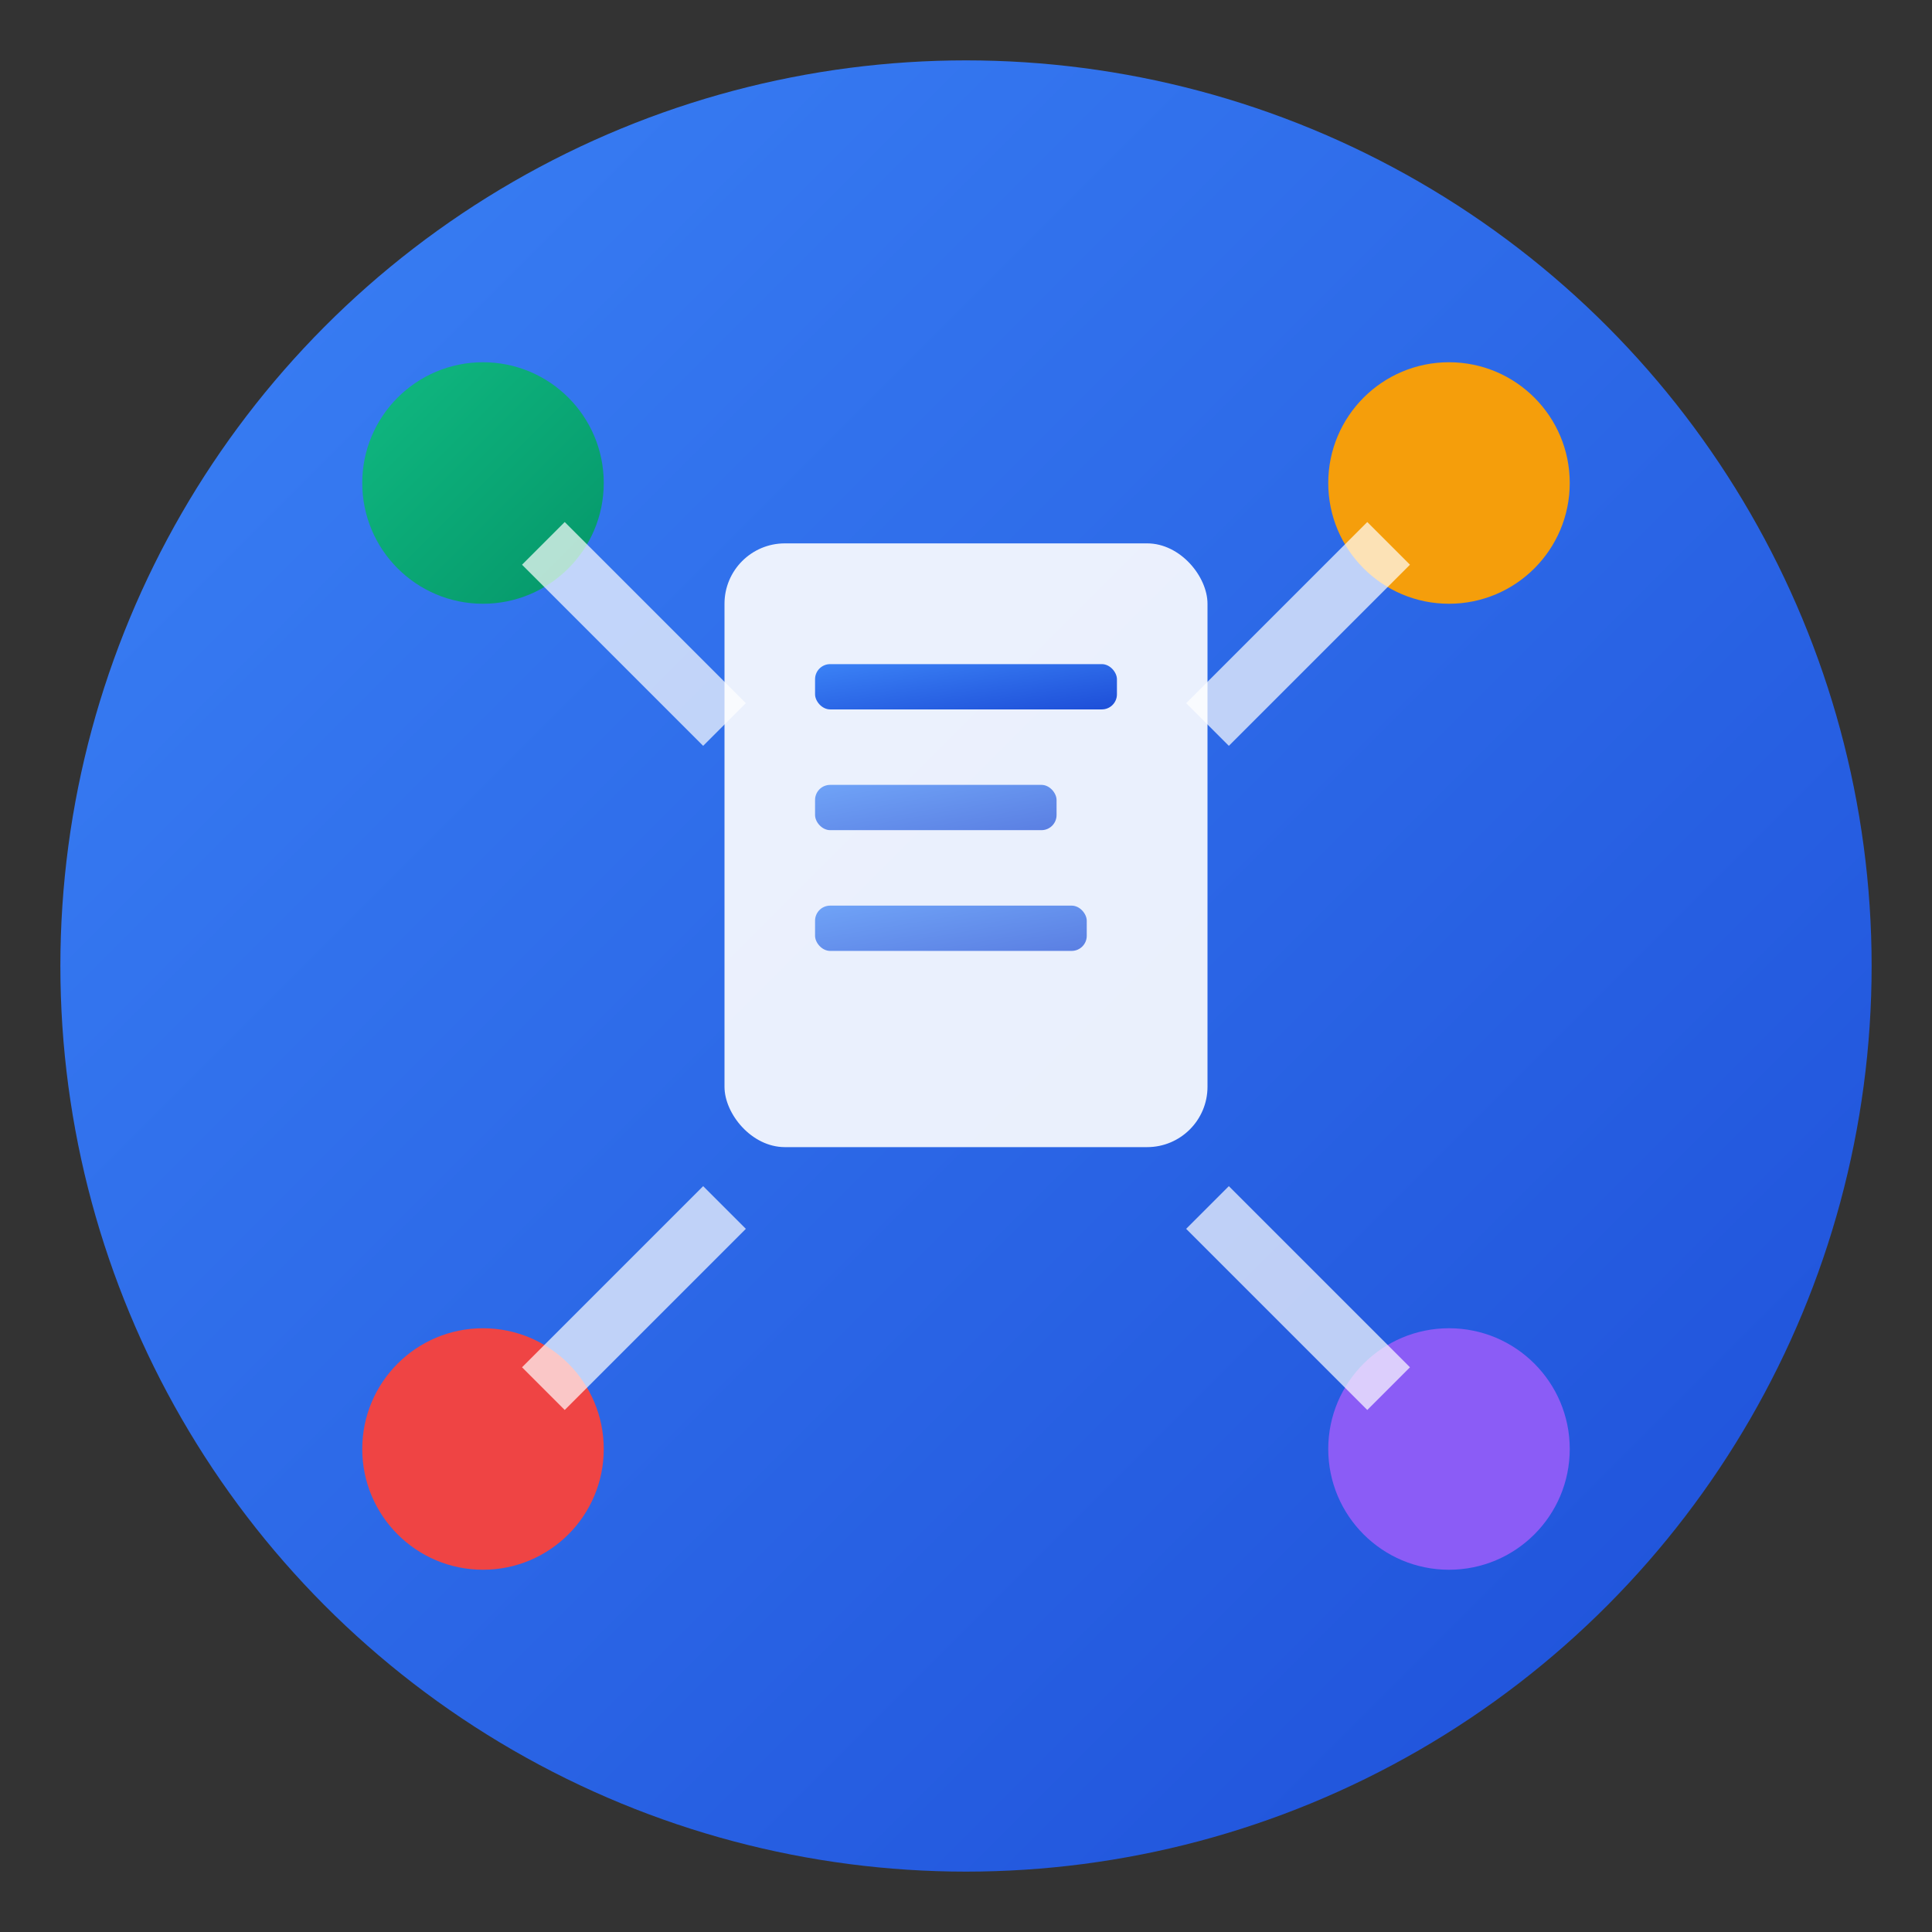 <svg width="64" height="64" viewBox="0 0 64 64" xmlns="http://www.w3.org/2000/svg">
  <rect x="0" y="0" width="64" height="64" fill="#333333" stroke="none"/>
  <defs>
    <linearGradient id="iconGradient" x1="0%" y1="0%" x2="100%" y2="100%">
      <stop offset="0%" style="stop-color:#3b82f6;stop-opacity:1" />
      <stop offset="100%" style="stop-color:#1d4ed8;stop-opacity:1" />
    </linearGradient>
    
    <linearGradient id="iconAccent" x1="0%" y1="0%" x2="100%" y2="100%">
      <stop offset="0%" style="stop-color:#10b981;stop-opacity:1" />
      <stop offset="100%" style="stop-color:#059669;stop-opacity:1" />
    </linearGradient>
  </defs>
  
  <!-- Background circle -->
  <circle cx="32" cy="32" r="30" fill="url(#iconGradient)"/>
  
  <!-- Central document -->
  <g transform="translate(24, 18)">
    <rect x="0" y="0" width="16" height="20" fill="white" rx="2" opacity="0.9"/>
    <rect x="3" y="4" width="10" height="1.5" fill="url(#iconGradient)" rx="0.5"/>
    <rect x="3" y="8" width="8" height="1.5" fill="url(#iconGradient)" opacity="0.7" rx="0.5"/>
    <rect x="3" y="12" width="9" height="1.5" fill="url(#iconGradient)" opacity="0.7" rx="0.5"/>
  </g>
  
  <!-- Connection nodes -->
  <circle cx="16" cy="16" r="4" fill="url(#iconAccent)"/>
  <circle cx="48" cy="16" r="4" fill="#f59e0b"/>
  <circle cx="16" cy="48" r="4" fill="#ef4444"/>
  <circle cx="48" cy="48" r="4" fill="#8b5cf6"/>
  
  <!-- Connection lines -->
  <line x1="24" y1="24" x2="18" y2="18" stroke="white" stroke-width="2" opacity="0.7"/>
  <line x1="40" y1="24" x2="46" y2="18" stroke="white" stroke-width="2" opacity="0.7"/>
  <line x1="24" y1="40" x2="18" y2="46" stroke="white" stroke-width="2" opacity="0.7"/>
  <line x1="40" y1="40" x2="46" y2="46" stroke="white" stroke-width="2" opacity="0.7"/>
</svg>
